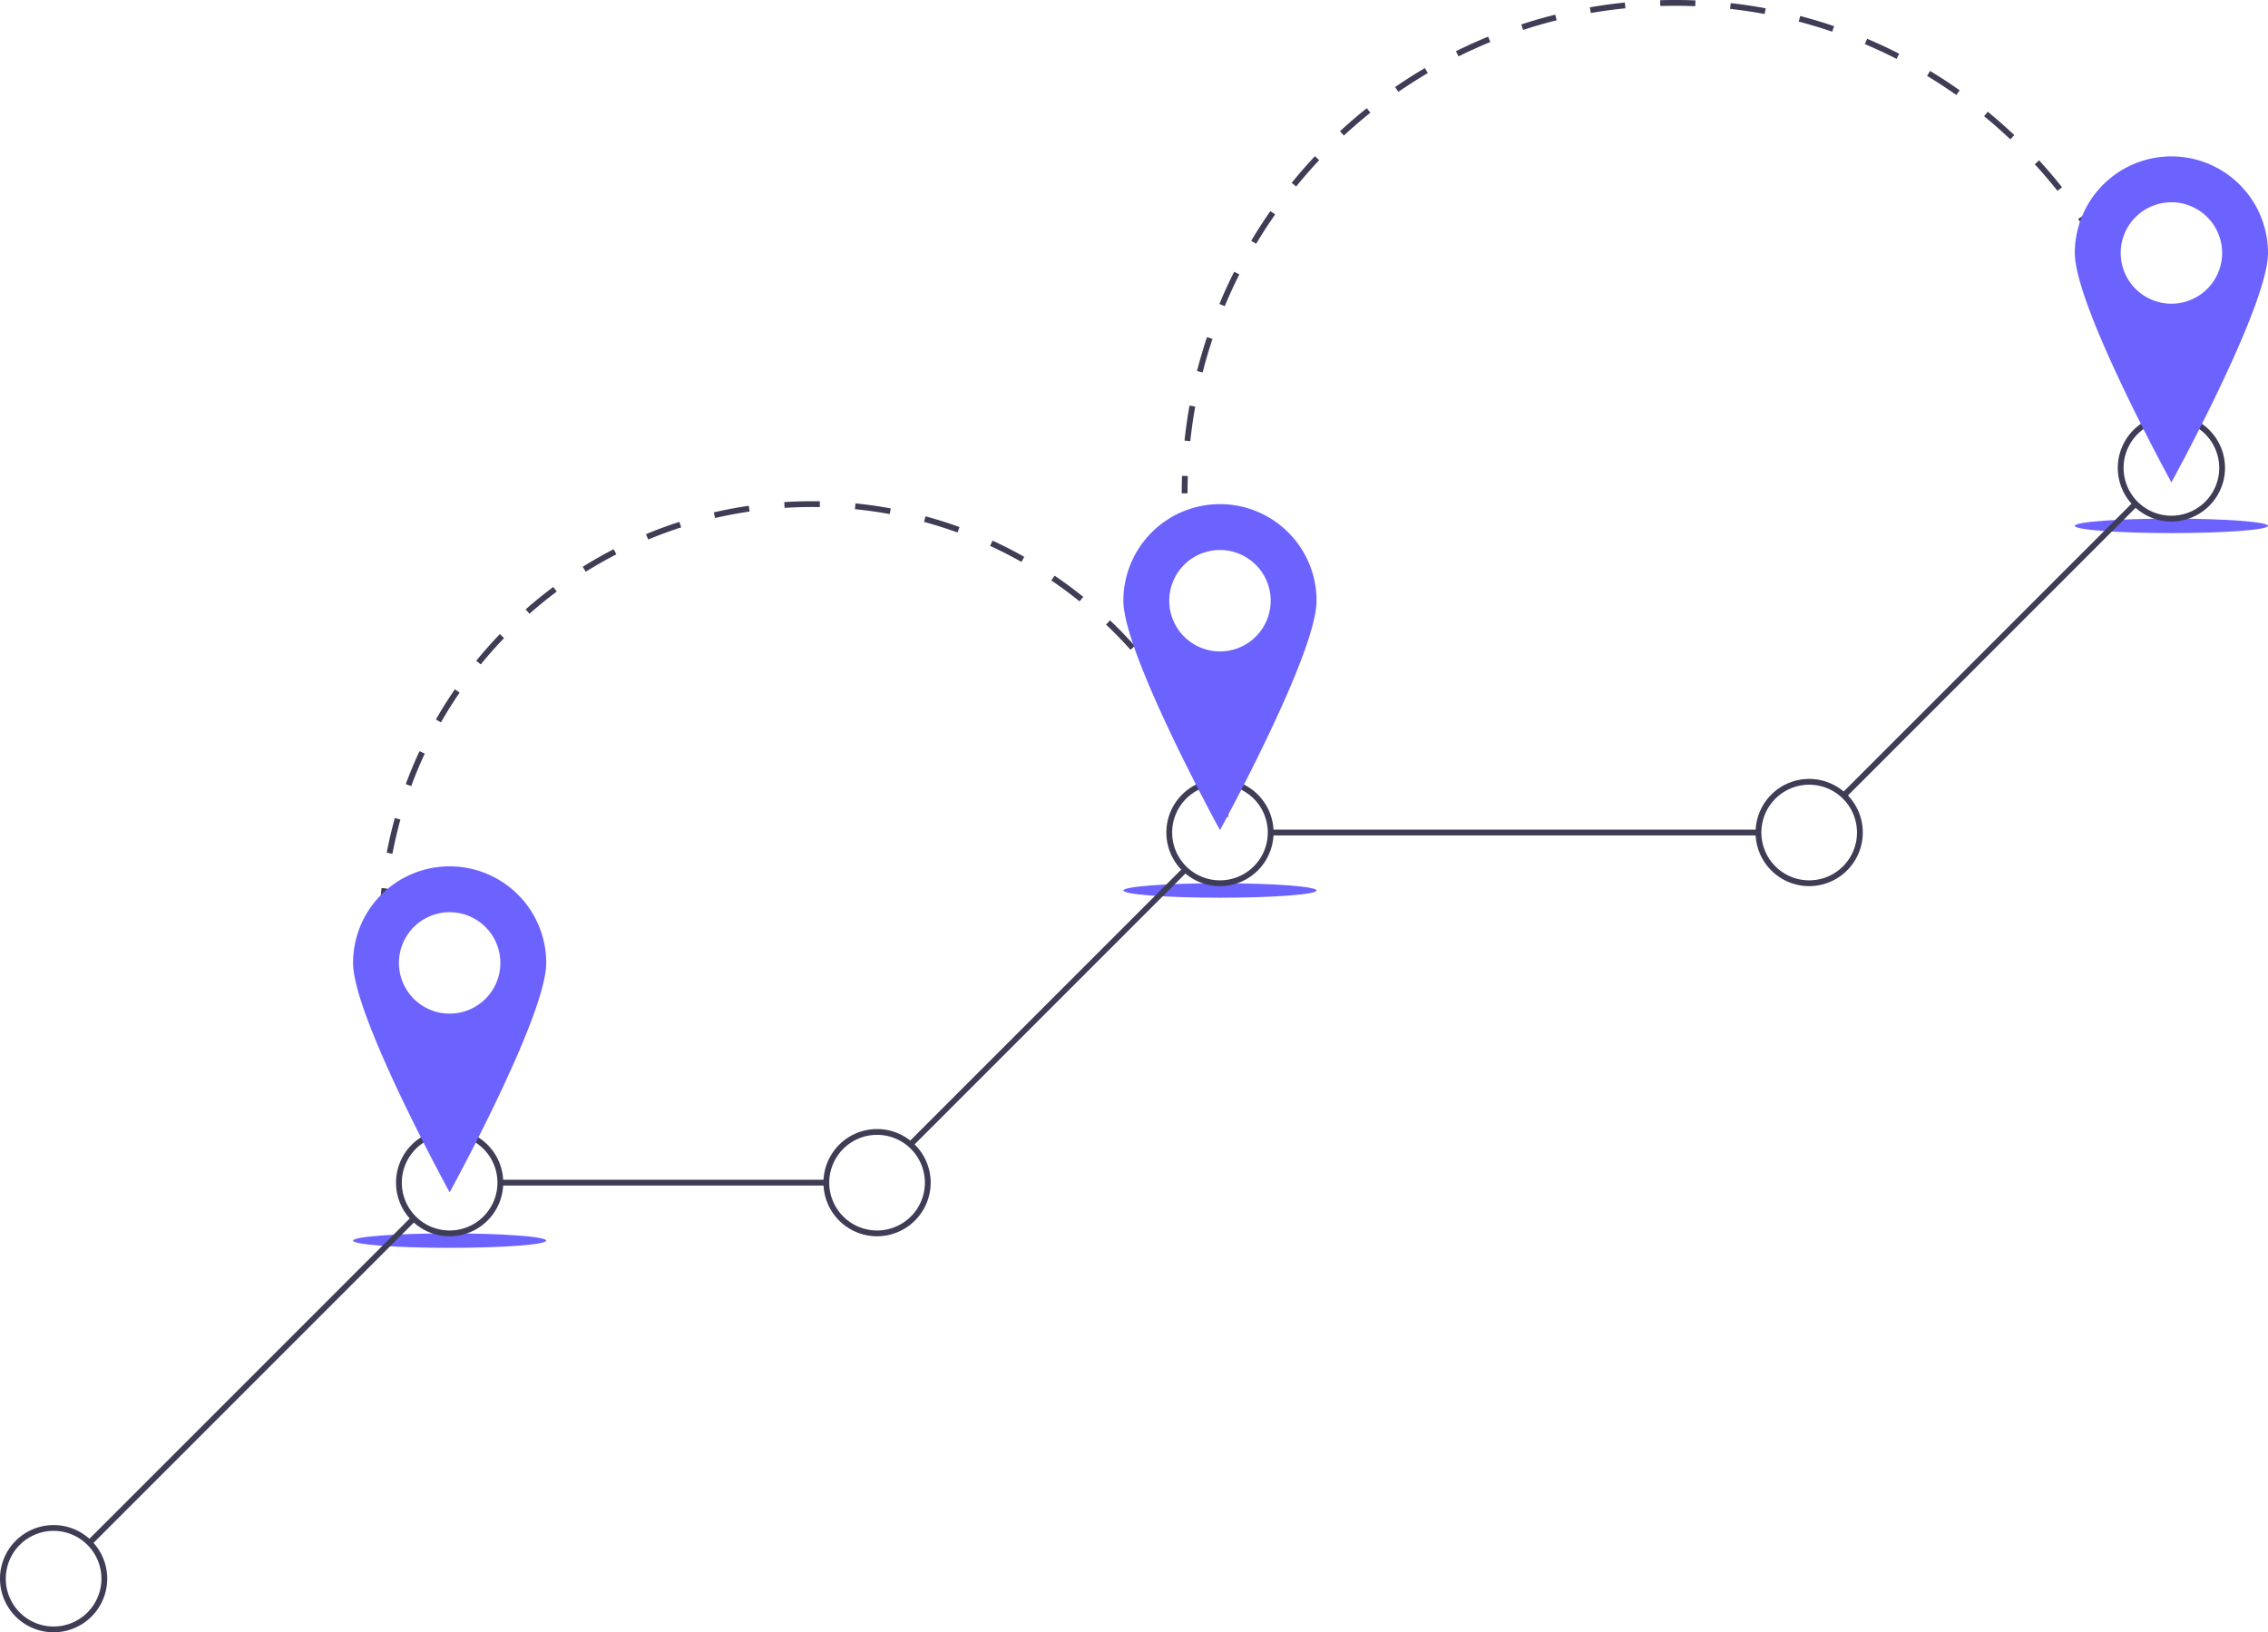 <svg class="destinations" viewBox="0 0 782.177 562.954"><path fill="#3f3d56" d="M156.24 405.547a152.427 152.427 0 0 1-3.277-5.068l1.701-1.053c1.04 1.68 2.127 3.363 3.233 5.002zM146.933 389.76a148.89 148.89 0 0 1-5.124-11.178l1.85-.758a147.126 147.126 0 0 0 5.056 11.028zm-9.304-22.743a149.108 149.108 0 0 1-3.207-11.87l1.952-.442a146.78 146.78 0 0 0 3.162 11.71zm-5.418-23.966a150.683 150.683 0 0 1-1.209-12.233l1.998-.116c.231 4.028.632 8.09 1.191 12.071zm.582-24.48l-1.999-.047a151.4 151.4 0 0 1 .79-12.266l1.989.21a149.362 149.362 0 0 0-.78 12.103zm2.548-24.1l-1.965-.373c.762-4.01 1.7-8.039 2.791-11.972l1.928.534a147.059 147.059 0 0 0-2.754 11.81zm6.477-23.353l-1.876-.692a148.878 148.878 0 0 1 4.736-11.355l1.812.846a146.78 146.78 0 0 0-4.672 11.201zm273.905-6.182a147.189 147.189 0 0 0-5.172-10.97l1.773-.927a149.166 149.166 0 0 1 5.241 11.12zm-263.651-15.794l-1.737-.992a150.108 150.108 0 0 1 6.539-10.417l1.648 1.132a148.26 148.26 0 0 0-6.45 10.277zm252.42-5.684a148.227 148.227 0 0 0-6.904-9.972l1.597-1.206c2.46 3.26 4.814 6.66 6.996 10.108zm-238.697-14.304l-1.55-1.264a150.761 150.761 0 0 1 8.151-9.205l1.441 1.386a148.604 148.604 0 0 0-8.042 9.083zm224.095-5.042a148.535 148.535 0 0 0-8.441-8.714l1.378-1.45a150.829 150.829 0 0 1 8.555 8.831zm-207.294-12.435l-1.324-1.499c3.06-2.701 6.271-5.31 9.542-7.751l1.197 1.603a148.805 148.805 0 0 0-9.415 7.647zm189.727-4.273a148.53 148.53 0 0 0-9.75-7.22l1.123-1.655a150.704 150.704 0 0 1 9.882 7.317zM202.02 197.181l-1.061-1.695a149.635 149.635 0 0 1 10.68-6.082l.916 1.777a147.645 147.645 0 0 0-10.535 6zm150.243-3.39a147.46 147.46 0 0 0-10.803-5.522l.836-1.818a149.917 149.917 0 0 1 10.95 5.598zm-128.715-7.72l-.767-1.847a148.944 148.944 0 0 1 11.53-4.238l.612 1.904a146.77 146.77 0 0 0-11.375 4.181zm106.689-2.413a146.718 146.718 0 0 0-11.567-3.662l.525-1.93c3.942 1.07 7.887 2.32 11.724 3.713zm-83.624-4.994l-.45-1.948c3.97-.921 8.035-1.687 12.079-2.278l.289 1.979c-3.99.583-7.999 1.339-11.918 2.247zm60.227-1.359a147.472 147.472 0 0 0-12.009-1.703l.2-1.99c4.07.407 8.165.988 12.172 1.727zm-36.247-2.146l-.126-1.996c4.068-.257 8.215-.348 12.29-.274l-.035 2c-4.025-.074-8.115.017-12.13.27zM421.746 282.145a147.051 147.051 0 0 0-1.73-5.702l1.901-.62a148.544 148.544 0 0 1 1.754 5.78zM409.55 170.144h-2c0-2.001.036-4.032.106-6.035l1.999.07c-.069 1.98-.104 3.987-.104 5.965zM410.502 152.152l-1.989-.212a170.912 170.912 0 0 1 1.723-12.069l1.97.354a168.652 168.652 0 0 0-1.704 11.927zm4.258-23.701l-1.937-.494a169.261 169.261 0 0 1 3.438-11.698l1.898.633a167.453 167.453 0 0 0-3.399 11.559zm318.963-21.1a167.446 167.446 0 0 0-4.902-11.006l1.797-.879a169.966 169.966 0 0 1 4.96 11.137zm-311.337-1.754l-1.847-.768a169.96 169.96 0 0 1 5.09-11.09l1.787.9a168.099 168.099 0 0 0-5.03 10.958zM723.139 85.72a169.148 169.148 0 0 0-6.428-10.192l1.653-1.127a170.751 170.751 0 0 1 6.504 10.313zm-289.918-1.647l-1.717-1.025a170.862 170.862 0 0 1 6.624-10.243l1.64 1.145a168.513 168.513 0 0 0-6.547 10.123zm276.35-18.252a170.28 170.28 0 0 0-7.815-9.174l1.475-1.35a172.253 172.253 0 0 1 7.908 9.282zM447.02 64.322l-1.554-1.26a171.58 171.58 0 0 1 8.013-9.192l1.46 1.367a169.565 169.565 0 0 0-7.919 9.085zm246.288-16.27a170.371 170.371 0 0 0-9.04-7.971l1.268-1.546a171.915 171.915 0 0 1 9.147 8.065zM463.485 46.74l-1.36-1.467c2.97-2.75 6.077-5.428 9.236-7.96l1.25 1.56a169.718 169.718 0 0 0-9.126 7.867zm211.198-13.966a168.853 168.853 0 0 0-10.082-6.603l1.035-1.711a170.755 170.755 0 0 1 10.201 6.681zm-192.409-1.096l-1.136-1.645a171.222 171.222 0 0 1 10.271-6.562l1.016 1.723a169.371 169.371 0 0 0-10.15 6.484zm171.798-11.371a167.908 167.908 0 0 0-10.924-5.092l.78-1.842a169.885 169.885 0 0 1 11.054 5.153zm-151.06-.853l-.89-1.791a170.147 170.147 0 0 1 11.1-5.023l.76 1.851a168.159 168.159 0 0 0-10.97 4.963zm128.873-8.53a167.05 167.05 0 0 0-11.543-3.47l.506-1.934a168.846 168.846 0 0 1 11.682 3.51zm-106.61-.593l-.622-1.9a169.866 169.866 0 0 1 11.715-3.377l.485 1.94c-3.884.97-7.78 2.092-11.577 3.337zm83.307-5.5a168.702 168.702 0 0 0-11.918-1.773l.222-1.987c4.024.451 8.081 1.054 12.06 1.793zM548.64 4.5l-.343-1.97A171.026 171.026 0 0 1 560.374.87l.202 1.99c-3.983.402-7.999.954-11.936 1.64zm36.009-2.36a172.256 172.256 0 0 0-12.05-.066l-.061-1.999c4.022-.12 8.14-.099 12.193.067zM739.574 124.512a169.152 169.152 0 0 0-1.717-5.712l1.904-.61a170.57 170.57 0 0 1 1.739 5.78z"></path><ellipse cx="155.071" cy="427.871" fill="#6c63ff" rx="33.312" ry="2.498"></ellipse><ellipse cx="420.737" cy="307.114" fill="#6c63ff" rx="33.312" ry="2.498"></ellipse><ellipse cx="748.865" cy="181.359" fill="#6c63ff" rx="33.312" ry="2.498"></ellipse><path fill="#3f3d56" d="M635.496 273.327l100.17-100.17 1.414 1.414-100.17 100.17zM438.227 286.126h168.228v2H438.227zM313.43 393.851l94.092-94.09 1.414 1.413-94.091 94.092zM172.56 406.884h112.43v2H172.56zM30.275 531.266l111.722-111.723 1.414 1.415L31.69 532.68z"></path><path fill="#3f3d56" d="M155.07 426.373a18.49 18.49 0 1 1 18.49-18.489 18.51 18.51 0 0 1-18.49 18.49zm0-34.978a16.49 16.49 0 1 0 16.49 16.489 16.508 16.508 0 0 0-16.49-16.49zM302.478 426.373a18.49 18.49 0 1 1 18.49-18.489 18.51 18.51 0 0 1-18.49 18.49zm0-34.978a16.49 16.49 0 1 0 16.49 16.489 16.508 16.508 0 0 0-16.49-16.49zM420.737 305.615a18.489 18.489 0 1 1 18.49-18.489 18.51 18.51 0 0 1-18.49 18.49zm0-34.978a16.489 16.489 0 1 0 16.49 16.49 16.508 16.508 0 0 0-16.49-16.49zM623.943 305.615a18.489 18.489 0 1 1 18.49-18.489 18.51 18.51 0 0 1-18.49 18.49zm0-34.978a16.489 16.489 0 1 0 16.49 16.49 16.507 16.507 0 0 0-16.49-16.49zM748.865 179.861a18.489 18.489 0 1 1 18.489-18.49 18.51 18.51 0 0 1-18.49 18.49zm0-34.978a16.489 16.489 0 1 0 16.489 16.489 16.508 16.508 0 0 0-16.49-16.489zM18.49 562.954a18.49 18.49 0 1 1 18.489-18.489 18.51 18.51 0 0 1-18.49 18.49zm0-34.978a16.49 16.49 0 1 0 16.489 16.489 16.508 16.508 0 0 0-16.49-16.49z"></path><path fill="#6c63ff" d="M155.07 298.786a33.312 33.312 0 0 0-33.312 33.312c0 18.398 33.313 79.117 33.313 79.117s33.312-60.719 33.312-79.117a33.312 33.312 0 0 0-33.312-33.312zm0 50.801a17.489 17.489 0 1 1 17.49-17.489 17.489 17.489 0 0 1-17.49 17.49zM420.737 173.864a33.312 33.312 0 0 0-33.312 33.313c0 18.398 33.312 79.117 33.312 79.117s33.313-60.72 33.313-79.117a33.312 33.312 0 0 0-33.313-33.313zm0 50.802a17.489 17.489 0 1 1 17.49-17.49 17.489 17.489 0 0 1-17.49 17.49zM748.865 53.94a33.312 33.312 0 0 0-33.313 33.312c0 18.398 33.313 79.117 33.313 79.117s33.312-60.72 33.312-79.117a33.312 33.312 0 0 0-33.312-33.313zm0 50.8a17.489 17.489 0 1 1 17.489-17.488 17.489 17.489 0 0 1-17.49 17.489z"></path></svg>